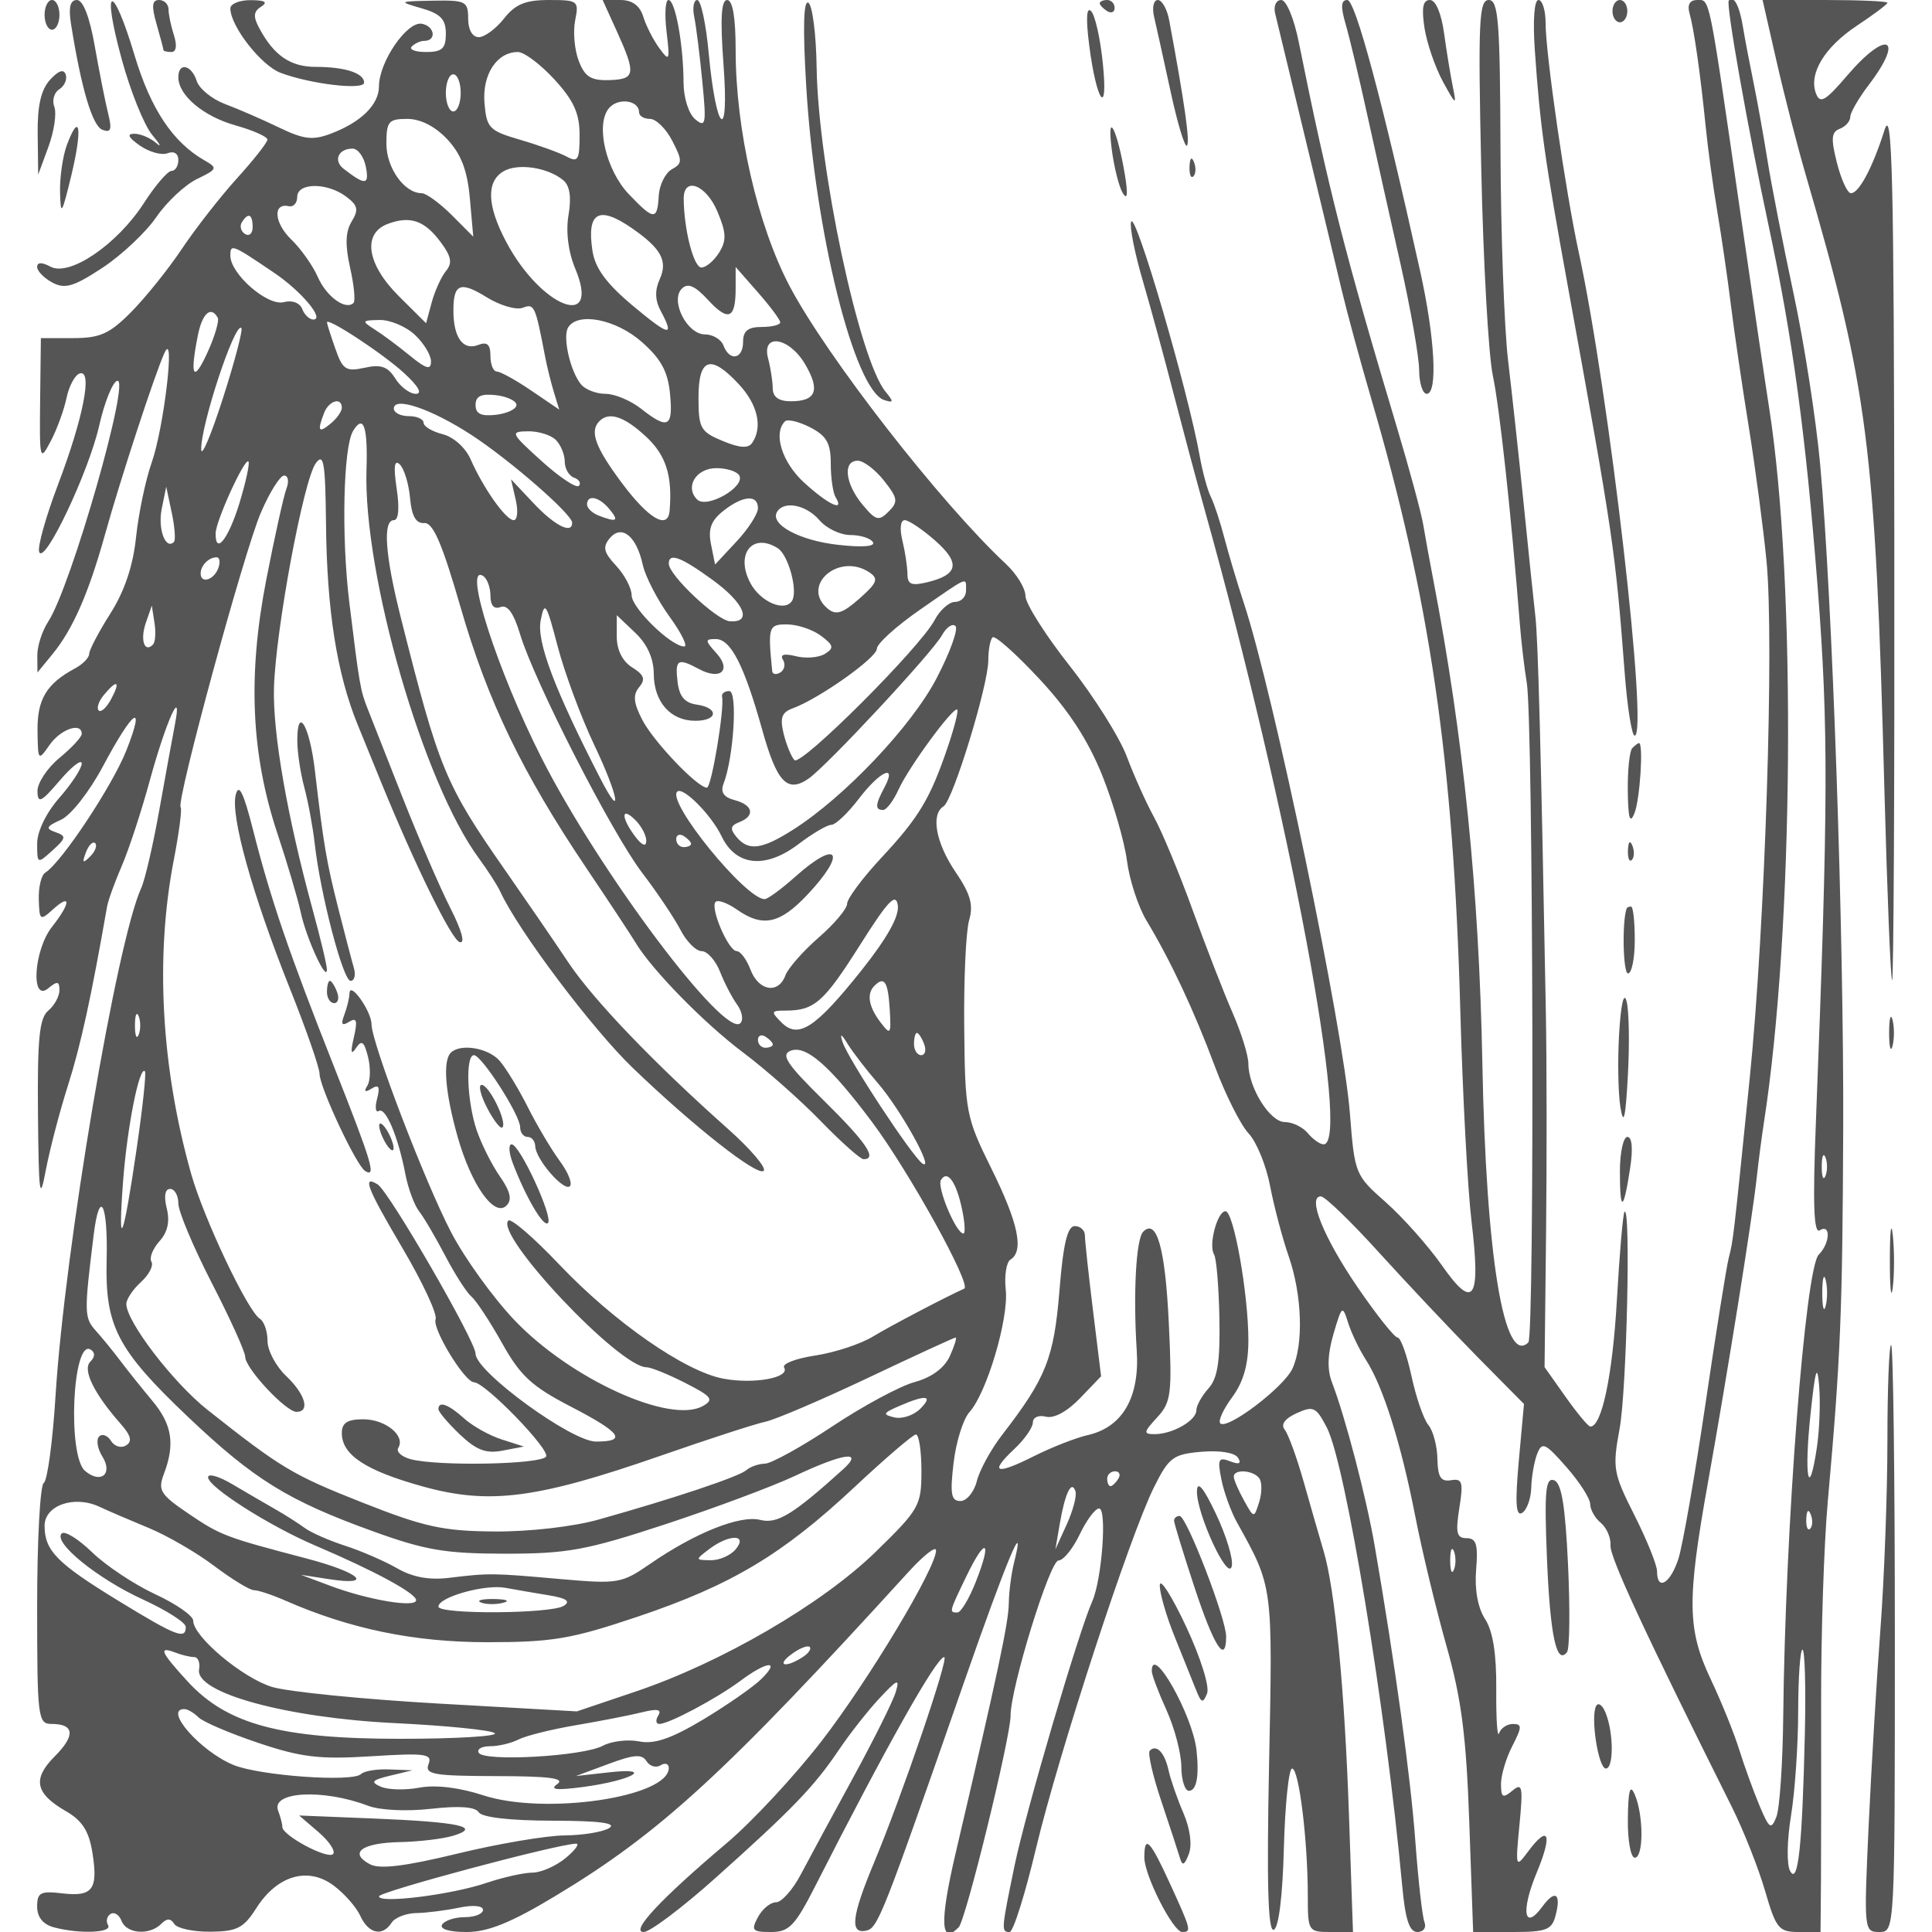 <svg xmlns="http://www.w3.org/2000/svg" version="1.0" width="250" height="250" viewBox="0 0 250 260" preserveAspectRatio="xMidYMid meet">
<g transform="translate(0,260) scale(0.01,-0.01)" fill="#555555" stroke="none">
<path d="M100 25800 c0 -110 45 -200 100 -200 55 0 100 90 100 200 0 110 -45 200 -100 200 -55 0 -100 -90 -100 -200z"/>
<path d="M456 25675 c137 -862 287 -1370 421 -1421 116 -45 133 0 78 220 -38 152 -118 557 -179 901 -68 393 -158 625 -240 625 -92 0 -116 -98 -80 -325z"/>
<path d="M1136 25210 c118 -435 304 -896 412 -1025 108 -129 133 -179 54 -110 -78 69 -211 125 -294 125 -105 0 -82 -49 74 -159 125 -87 293 -134 373 -103 86 33 145 -4 145 -91 0 -81 -41 -147 -92 -147 -51 0 -220 -197 -375 -438 -358 -553 -997 -988 -1253 -851 -118 63 -180 61 -180 -4 0 -55 92 -149 205 -210 169 -90 287 -55 675 200 258 171 584 477 724 682 140 204 386 434 547 512 274 132 281 148 102 250 -426 243 -724 690 -941 1411 -299 998 -450 962 -176 -42z"/>
<path d="M1607 25676 c51 -179 93 -336 93 -350 0 -14 48 -26 107 -26 65 0 78 87 34 225 -40 124 -73 281 -73 350 -1 69 -58 125 -128 125 -95 0 -103 -81 -33 -324z"/>
<path d="M2600 25887 c0 -238 413 -768 676 -867 402 -152 1124 -237 1124 -132 0 128 -259 212 -651 212 -340 0 -563 152 -760 521 -84 156 -78 225 26 290 94 60 52 86 -140 87 -151 1 -275 -49 -275 -111z"/>
<path d="M5175 25888 c254 -73 325 -148 325 -341 0 -201 -50 -247 -267 -247 -146 0 -233 34 -191 75 41 41 116 75 166 75 170 0 144 197 -30 230 -199 39 -577 -512 -578 -840 0 -248 -238 -483 -646 -638 -244 -93 -365 -79 -699 82 -223 108 -550 250 -727 316 -177 67 -348 207 -381 311 -70 219 -247 255 -247 50 0 -245 338 -528 775 -650 234 -66 424 -151 424 -190 -1 -39 -185 -273 -410 -521 -224 -247 -558 -675 -742 -950 -184 -275 -491 -657 -683 -850 -290 -293 -418 -350 -781 -350 l-433 0 -10 -838 c-9 -808 -4 -828 142 -550 84 158 179 420 213 581 33 160 113 310 177 331 178 59 50 -597 -293 -1500 -162 -428 -276 -833 -252 -900 66 -192 664 1066 808 1698 70 311 179 583 241 603 191 64 -620 -2773 -927 -3240 -82 -125 -148 -331 -147 -456 l2 -229 205 250 c272 334 483 815 702 1600 208 747 669 2156 802 2450 150 331 -6 -1005 -172 -1476 -82 -232 -176 -683 -210 -1001 -40 -388 -155 -729 -346 -1030 -157 -247 -285 -492 -285 -543 0 -51 -86 -139 -192 -196 -381 -204 -508 -415 -503 -836 5 -409 9 -413 162 -193 150 214 433 311 433 149 0 -42 -135 -188 -300 -324 -165 -136 -298 -338 -296 -449 4 -170 50 -148 300 145 163 191 296 293 296 229 0 -65 -135 -272 -300 -460 -179 -204 -300 -453 -300 -619 0 -274 3 -275 207 -90 184 166 188 193 40 245 -138 49 -126 77 74 167 134 61 382 378 563 717 410 769 580 886 317 217 -188 -476 -875 -1512 -1092 -1646 -53 -33 -92 -194 -87 -359 8 -286 18 -292 193 -133 245 221 236 82 -15 -237 -247 -313 -290 -1026 -50 -827 122 101 150 96 150 -26 0 -82 -68 -206 -150 -274 -120 -100 -148 -377 -139 -1387 10 -1096 24 -1197 105 -763 52 275 187 793 301 1150 171 539 311 1183 524 2400 14 82 104 330 199 550 95 220 265 738 377 1150 217 792 443 1295 337 750 -32 -165 -126 -682 -210 -1150 -83 -468 -193 -940 -243 -1050 -331 -721 -1029 -4856 -1153 -6826 -38 -619 -110 -1151 -159 -1181 -49 -30 -89 -772 -89 -1649 0 -1511 10 -1594 194 -1594 308 0 324 -155 43 -436 -304 -304 -264 -500 152 -739 217 -125 308 -267 354 -553 80 -499 6 -600 -405 -552 -293 35 -338 11 -338 -178 0 -142 79 -240 225 -279 346 -93 794 -74 729 30 -31 51 -16 119 34 150 50 31 117 -11 148 -94 67 -174 376 -197 533 -40 78 78 127 78 176 0 37 -60 255 -107 486 -105 359 3 448 49 619 318 279 438 691 560 1035 307 146 -107 309 -292 364 -412 110 -241 299 -283 421 -92 44 69 193 127 330 130 138 2 396 35 575 72 191 40 325 28 325 -29 0 -54 -110 -98 -244 -98 -134 0 -272 -45 -306 -100 -37 -60 94 -100 328 -100 288 0 599 125 1191 482 1410 847 2283 1647 4761 4368 201 220 366 349 367 287 6 -227 -903 -1742 -1540 -2567 -361 -467 -937 -1087 -1281 -1377 -884 -747 -1301 -1193 -1113 -1193 83 0 517 326 963 725 1034 924 1330 1232 1659 1720 146 217 393 532 550 700 243 260 276 273 220 86 -35 -120 -293 -638 -572 -1150 -280 -512 -597 -1100 -706 -1306 -108 -206 -259 -375 -334 -375 -75 0 -184 -90 -243 -200 -95 -178 -76 -200 175 -200 245 0 323 81 600 625 955 1878 1629 3075 1732 3075 69 0 -570 -1870 -947 -2773 -299 -716 -326 -956 -105 -909 159 33 216 178 1327 3367 557 1598 833 2260 666 1591 -38 -150 -70 -398 -72 -550 -2 -258 -145 -929 -718 -3376 -214 -916 -200 -1235 44 -986 96 97 698 2555 698 2848 0 376 529 2088 645 2088 65 0 193 158 285 350 92 193 209 350 261 350 109 0 39 -954 -92 -1250 -186 -418 -895 -2832 -1044 -3550 -181 -875 -183 -900 -68 -900 48 0 208 506 355 1125 306 1281 1262 4207 1589 4863 200 400 256 442 639 475 248 21 448 -12 491 -81 49 -79 15 -94 -107 -47 -156 60 -172 28 -117 -244 34 -172 128 -431 209 -577 487 -877 482 -836 433 -3242 -33 -1617 -15 -2267 62 -2242 67 22 120 447 137 1103 16 587 66 1067 111 1067 92 0 211 -968 211 -1715 0 -474 7 -485 304 -485 l304 0 -54 1575 c-58 1692 -189 3049 -343 3558 -52 175 -171 587 -264 917 -93 330 -209 649 -257 709 -57 71 0 150 160 223 225 102 262 84 406 -193 253 -489 792 -3767 1014 -6164 42 -457 97 -625 204 -625 83 0 125 59 95 136 -28 74 -83 558 -121 1075 -63 867 -274 2401 -548 3986 -112 649 -396 1736 -576 2203 -65 169 -58 380 22 650 112 382 121 389 196 150 43 -137 151 -362 240 -500 230 -357 471 -1118 663 -2100 91 -467 281 -1255 421 -1750 202 -711 266 -1209 307 -2375 l52 -1475 526 0 c458 0 533 28 583 221 79 298 -5 356 -177 122 -247 -338 -293 -65 -77 455 219 527 161 659 -122 277 -161 -217 -165 -203 -110 364 50 521 39 575 -95 463 -129 -107 -153 -93 -153 91 0 119 69 350 153 512 130 253 132 295 8 295 -79 0 -164 -56 -187 -125 -24 -69 -41 195 -38 586 4 481 -45 788 -150 950 -98 150 -143 397 -121 664 28 340 2 425 -128 425 -134 0 -151 71 -98 405 56 351 41 401 -112 375 -137 -23 -178 41 -183 287 -3 174 -58 380 -122 457 -64 77 -166 373 -227 658 -62 285 -145 518 -187 518 -41 0 -283 304 -537 675 -460 673 -682 1225 -495 1225 54 0 408 -342 786 -760 379 -417 971 -1046 1317 -1397 l630 -637 -70 -768 c-51 -569 -39 -750 46 -697 63 39 118 192 122 340 4 148 40 353 80 455 65 165 108 146 393 -179 176 -200 320 -424 320 -498 0 -74 64 -188 143 -253 79 -66 137 -201 130 -301 -12 -157 458 -1168 1633 -3521 156 -312 356 -818 446 -1125 149 -514 186 -559 455 -559 l293 0 6 725 c3 399 3 1468 2 2375 -2 908 38 2123 90 2700 172 1927 197 2535 207 5000 10 2639 -147 7169 -310 8950 -55 605 -216 1640 -358 2300 -141 660 -300 1470 -352 1800 -53 330 -138 803 -189 1050 -51 248 -114 579 -140 737 -47 288 -125 433 -191 355 -40 -48 257 -1726 539 -3042 322 -1504 498 -2807 657 -4850 147 -1900 144 -2899 -23 -7188 -44 -1116 -30 -1519 51 -1469 151 94 141 -173 -13 -327 -182 -182 -452 -3692 -478 -6216 -7 -632 -48 -1240 -92 -1350 -71 -179 -95 -163 -227 150 -81 193 -203 530 -272 750 -68 220 -241 648 -384 950 -317 671 -323 1058 -38 2650 262 1461 597 3556 656 4100 24 220 68 558 98 750 401 2581 436 7260 71 9600 -48 303 -227 1518 -398 2700 -422 2914 -399 2800 -573 2800 -97 0 -135 -63 -103 -175 62 -219 146 -810 218 -1525 30 -302 101 -820 157 -1150 56 -330 138 -892 182 -1250 44 -357 153 -1100 242 -1650 88 -550 195 -1360 238 -1800 105 -1086 -20 -4930 -225 -6950 -227 -2231 -221 -2180 -284 -2431 -31 -122 -172 -1009 -314 -1971 -142 -961 -305 -1894 -362 -2073 -107 -335 -288 -443 -288 -172 0 84 -137 424 -304 755 -287 569 -298 634 -200 1166 96 519 152 3012 66 2918 -21 -23 -67 -559 -103 -1192 -58 -1013 -204 -1704 -358 -1698 -28 1 -178 182 -333 401 l-282 399 20 1774 c11 976 10 2337 -3 3024 -65 3488 -104 4982 -140 5300 -22 193 -93 868 -156 1500 -64 633 -160 1510 -212 1950 -52 440 -98 1711 -102 2825 -6 1738 -28 2025 -158 2025 -132 0 -145 -288 -101 -2275 27 -1251 97 -2500 155 -2775 92 -433 247 -1864 364 -3341 19 -243 61 -603 94 -800 86 -530 106 -8789 21 -8874 -326 -326 -570 1152 -619 3756 -45 2332 -254 4389 -661 6509 -48 248 -108 578 -134 735 -26 157 -184 742 -351 1300 -699 2331 -930 3237 -1323 5190 -65 326 -169 575 -238 575 -68 0 -105 -79 -83 -175 23 -96 204 -850 404 -1675 199 -825 421 -1747 492 -2050 72 -302 249 -955 394 -1450 796 -2717 1111 -4880 1203 -8250 31 -1127 99 -2404 151 -2836 127 -1060 29 -1205 -399 -592 -185 263 -524 644 -754 848 -413 364 -420 382 -483 1189 -89 1155 -1030 5683 -1433 6891 -82 248 -196 630 -254 850 -57 220 -140 473 -185 563 -45 89 -112 337 -150 550 -156 879 -869 3314 -923 3152 -22 -66 48 -422 157 -792 108 -370 295 -1055 415 -1523 121 -467 307 -1165 415 -1550 1138 -4066 1979 -8550 1603 -8550 -48 0 -144 68 -212 150 -68 83 -208 150 -310 150 -200 0 -490 465 -490 787 0 108 -95 414 -211 680 -117 266 -358 888 -538 1383 -179 495 -413 1057 -519 1250 -106 193 -272 561 -368 819 -97 258 -443 808 -770 1222 -327 415 -594 837 -594 939 0 102 -117 294 -260 428 -882 822 -2410 2786 -2914 3742 -433 824 -726 2103 -726 3175 0 438 -40 675 -114 675 -81 0 -95 -250 -49 -875 79 -1066 -99 -921 -200 163 -36 392 -105 712 -153 712 -48 0 -67 -101 -42 -225 26 -124 75 -514 109 -868 57 -577 47 -630 -94 -513 -89 74 -157 287 -158 493 -2 512 -111 1113 -203 1113 -42 0 -54 -191 -26 -425 47 -393 40 -410 -96 -225 -81 110 -179 301 -217 425 -47 151 -149 225 -309 225 l-238 0 193 -425 c259 -572 248 -643 -108 -653 -243 -7 -326 46 -407 260 -57 147 -78 392 -48 543 53 264 39 275 -353 275 -316 0 -452 -56 -605 -250 -108 -137 -261 -250 -339 -250 -86 0 -143 100 -143 250 0 233 -33 249 -475 241 -465 -9 -468 -11 -150 -103z m1787 -958 c260 -284 338 -457 338 -750 0 -333 -22 -370 -175 -287 -96 52 -378 154 -625 226 -416 121 -452 158 -480 494 -32 383 166 687 449 687 85 0 306 -166 493 -370z m-1262 -180 c0 -137 -45 -250 -100 -250 -55 0 -100 113 -100 250 0 138 45 250 100 250 55 0 100 -112 100 -250z m2400 -261 c0 -49 66 -89 147 -89 82 0 217 -133 300 -295 138 -267 138 -304 -7 -384 -87 -50 -166 -209 -175 -355 -19 -335 -64 -333 -400 18 -310 324 -454 938 -271 1159 122 147 406 110 406 -54z m-2580 -364 c186 -200 269 -417 303 -792 l46 -518 -292 293 c-161 160 -342 292 -402 292 -233 0 -475 340 -475 665 0 301 29 335 281 335 178 0 376 -101 539 -275z m-1096 -372 c47 -245 -8 -250 -298 -26 -144 111 -74 273 118 273 73 0 154 -111 180 -247z m2656 -178 c88 -73 112 -229 71 -468 -38 -224 -4 -496 90 -721 353 -843 -462 -526 -931 363 -256 485 -268 807 -35 945 191 114 597 54 805 -119z m-2924 -219 c160 -119 174 -177 77 -336 -84 -137 -90 -317 -22 -620 53 -234 74 -449 47 -476 -105 -105 -365 84 -481 348 -67 153 -227 380 -357 505 -232 224 -252 497 -32 448 61 -14 112 43 112 125 0 193 399 197 656 6z m5000 -206 c119 -283 123 -387 21 -550 -69 -110 -176 -200 -238 -200 -104 0 -235 510 -238 925 -2 306 304 189 455 -175z m-6256 -206 c0 -86 -46 -128 -102 -93 -56 35 -75 105 -44 156 86 139 146 113 146 -63z m2533 -206 c142 -191 157 -279 68 -386 -63 -77 -149 -266 -191 -421 l-76 -281 -367 365 c-432 430 -494 844 -146 973 302 112 495 44 712 -250z m2570 192 c395 -273 487 -442 375 -688 -67 -147 -63 -283 12 -423 193 -361 122 -347 -379 71 -352 296 -502 500 -538 735 -79 520 83 613 530 305z m-4811 -603 c364 -246 683 -627 524 -627 -52 0 -119 64 -149 142 -32 83 -135 122 -248 92 -218 -57 -719 379 -719 626 0 162 21 154 592 -233z m6808 -665 c0 -34 -112 -62 -250 -62 -183 0 -250 -53 -250 -200 0 -234 -180 -268 -264 -50 -31 83 -144 150 -249 150 -242 0 -472 455 -311 616 80 80 176 39 352 -152 275 -297 372 -256 372 156 l0 287 300 -342 c165 -188 300 -369 300 -403z m-3465 196 c156 60 168 34 301 -658 26 -137 80 -354 119 -481 l71 -231 -377 256 c-207 141 -416 256 -463 256 -47 0 -86 95 -86 211 0 155 -44 194 -167 146 -200 -77 -329 99 -331 451 -3 376 89 414 452 189 178 -109 394 -172 481 -139z m-4105 -133 c23 -41 -40 -255 -141 -475 -188 -410 -237 -317 -126 238 59 297 176 400 267 237z m2505 -743 c194 -177 254 -282 161 -282 -81 0 -206 93 -277 207 -100 160 -193 193 -412 144 -252 -55 -296 -26 -395 259 -62 176 -112 334 -112 352 0 73 751 -419 1035 -680z m146 514 c121 -112 219 -274 219 -359 0 -121 -62 -104 -287 79 -157 129 -371 288 -475 353 -174 111 -169 120 68 125 141 3 355 -86 475 -198z m3055 -97 c260 -229 352 -398 381 -700 43 -450 -26 -485 -390 -199 -140 110 -355 200 -478 200 -124 0 -271 57 -329 126 -146 176 -252 642 -174 768 131 211 643 110 990 -195z m-5634 -752 c-158 -493 -290 -807 -294 -697 -10 319 453 1722 540 1636 23 -23 -88 -446 -246 -939z m7832 453 c207 -351 150 -500 -190 -500 -165 0 -244 57 -245 175 -1 96 -29 276 -62 400 -93 347 281 291 497 -75z m-888 -274 c251 -271 320 -574 177 -785 -52 -78 -167 -71 -398 25 -299 124 -325 171 -325 584 0 536 163 589 546 176z m-2996 -276 c0 -55 -124 -114 -275 -132 -201 -23 -275 13 -275 132 0 119 74 155 275 132 151 -18 275 -77 275 -132z m-2350 -38 c0 -48 -67 -144 -150 -212 -163 -135 -183 -103 -89 142 64 167 239 219 239 70z m1750 -369 c519 -340 1350 -1064 1350 -1178 0 -158 -235 -39 -517 260 l-306 325 63 -275 c35 -151 23 -275 -27 -275 -105 0 -410 431 -581 822 -68 154 -230 299 -376 335 -141 36 -256 105 -256 154 0 49 -90 89 -200 89 -110 0 -200 46 -200 102 0 168 511 -7 1050 -359z m2343 -18 c270 -250 358 -527 318 -1000 -22 -259 -281 -108 -640 372 -362 485 -440 701 -304 836 130 131 334 63 626 -208z m2487 -366 c0 -190 30 -394 66 -452 125 -203 -97 -100 -421 195 -300 272 -424 665 -262 827 34 35 187 -2 340 -80 222 -115 277 -213 277 -490z m-6248 -77 c-46 -1414 764 -4219 1512 -5232 121 -165 252 -368 289 -450 237 -517 1232 -1841 1779 -2368 819 -788 1684 -1469 1765 -1388 40 39 -175 292 -477 561 -999 888 -1814 1738 -2153 2245 -183 275 -560 824 -836 1220 -823 1180 -900 1367 -1420 3430 -210 835 -242 1300 -90 1300 63 0 77 163 37 425 -44 297 -32 395 42 325 58 -55 120 -257 138 -450 22 -246 79 -347 191 -339 119 9 241 -275 490 -1136 362 -1256 831 -2229 1691 -3506 308 -458 605 -908 660 -1000 215 -363 925 -1089 1449 -1482 303 -227 774 -643 1047 -925 273 -281 532 -512 575 -512 191 0 37 226 -535 790 -499 491 -583 617 -445 670 206 80 529 -204 1095 -960 499 -668 1344 -2196 1240 -2242 -240 -107 -998 -504 -1228 -644 -166 -102 -516 -216 -777 -256 -261 -39 -450 -112 -419 -161 85 -138 -406 -228 -819 -150 -515 96 -1473 763 -2206 1535 -342 361 -651 627 -686 592 -189 -189 1493 -1974 1860 -1974 59 0 293 -95 521 -211 360 -184 390 -224 236 -311 -440 -246 -1779 364 -2532 1153 -288 302 -673 836 -855 1185 -354 680 -1071 2553 -1071 2798 0 176 -292 589 -297 419 -2 -64 -33 -195 -70 -291 -49 -128 -32 -153 65 -93 102 63 116 16 64 -209 -47 -201 -39 -246 28 -145 77 115 110 91 163 -120 36 -145 32 -318 -9 -385 -51 -82 -33 -95 56 -40 98 61 117 26 75 -135 -31 -118 -21 -193 23 -166 91 56 260 -344 357 -849 37 -192 120 -417 184 -500 65 -82 223 -352 353 -600 129 -247 288 -495 353 -550 65 -55 250 -337 412 -626 243 -437 400 -582 918 -850 685 -355 771 -474 345 -474 -330 0 -1620 942 -1620 1182 0 170 -1166 2185 -1318 2279 -213 132 -142 -51 331 -852 273 -463 475 -896 449 -963 -48 -126 390 -845 517 -848 151 -3 1027 -907 970 -1000 -66 -106 -1457 -133 -1823 -35 -123 33 -198 102 -166 153 100 162 -173 384 -472 384 -213 0 -288 -48 -288 -185 0 -295 319 -505 1089 -719 899 -249 1535 -166 3209 416 634 221 1265 426 1402 455 138 30 762 297 1387 593 626 297 1154 540 1173 540 20 0 -16 -113 -78 -251 -73 -159 -245 -286 -473 -348 -198 -54 -696 -322 -1109 -597 -412 -274 -820 -499 -905 -501 -85 -2 -198 -41 -250 -87 -99 -88 -976 -381 -1988 -665 -343 -97 -933 -164 -1401 -161 -693 5 -946 60 -1776 388 -943 372 -1098 466 -2088 1249 -463 367 -1092 1188 -1092 1425 0 64 89 197 198 296 108 98 171 221 140 272 -32 51 17 174 107 275 111 123 143 266 99 443 -41 165 -24 262 45 262 61 0 111 -88 111 -196 0 -108 203 -589 450 -1070 248 -481 450 -928 450 -994 0 -154 547 -740 690 -740 188 0 118 239 -142 485 -136 130 -248 341 -248 470 0 128 -46 262 -102 297 -164 100 -754 1346 -925 1948 -404 1431 -487 2921 -235 4224 72 371 113 691 93 712 -66 65 853 3440 1079 3964 118 275 259 500 313 500 54 0 69 -77 33 -172 -37 -94 -159 -645 -272 -1225 -252 -1291 -206 -2352 149 -3419 134 -404 276 -883 315 -1066 73 -342 350 -947 351 -766 1 56 -85 416 -190 800 -345 1263 -541 2388 -522 2998 24 784 398 2792 562 3015 107 147 129 16 138 -810 11 -1167 146 -2020 425 -2705 112 -275 257 -629 321 -787 452 -1107 941 -2104 1051 -2141 80 -27 33 149 -124 459 -141 277 -429 945 -642 1486 -213 541 -423 1073 -466 1183 -103 258 -114 321 -251 1440 -109 886 -82 2097 51 2312 140 228 198 60 180 -520z m2548 398 c66 -66 120 -197 120 -292 0 -94 56 -191 125 -216 69 -25 98 -74 65 -110 -33 -36 -258 113 -500 332 -420 380 -428 398 -185 402 140 2 309 -50 375 -116z m-4259 -855 c-148 -481 -324 -702 -319 -400 3 167 391 1016 441 965 21 -22 -34 -276 -122 -565z m8675 307 c187 -237 194 -285 62 -417 -132 -132 -172 -121 -350 93 -235 283 -270 592 -65 592 78 0 237 -121 353 -268z m-1949 72 c94 -151 -435 -456 -565 -326 -170 170 -14 422 259 422 136 0 274 -43 306 -96z m-7606 -897 c-113 -112 -219 174 -165 443 l61 300 74 -349 c41 -192 54 -369 30 -394z m5859 443 c135 -163 103 -183 -142 -89 -87 33 -158 101 -158 150 0 138 162 105 300 -61z m2000 11 c0 -77 -130 -279 -289 -449 l-288 -309 -55 274 c-41 203 1 317 164 446 265 210 468 226 468 38z m827 -161 c94 -110 281 -200 416 -200 135 0 272 -43 304 -96 37 -59 -143 -73 -469 -36 -521 58 -924 277 -820 445 94 153 392 93 569 -113z m1558 -275 c342 -302 313 -458 -104 -560 -214 -52 -269 -30 -269 110 -1 96 -31 299 -68 450 -39 159 -26 275 31 275 54 0 238 -124 410 -275z m-3935 -326 c35 -158 196 -470 357 -693 162 -223 252 -406 201 -406 -176 0 -708 518 -708 690 0 95 -94 273 -208 396 -168 180 -185 252 -87 370 160 192 360 32 445 -357z m1817 223 c143 -90 274 -574 192 -707 -96 -156 -424 -17 -560 237 -208 389 25 688 368 470z m-7531 -272 c-61 -159 -236 -208 -236 -67 0 106 109 217 214 217 44 0 54 -67 22 -150z m6649 -151 c430 -311 545 -580 239 -560 -178 11 -824 620 -824 776 0 151 161 92 585 -216z m2115 98 c127 -85 106 -140 -135 -353 -224 -198 -315 -227 -425 -136 -372 309 149 764 560 489z m-5100 -314 c0 -132 49 -186 137 -152 92 35 176 -82 260 -360 191 -638 1236 -2681 1645 -3217 202 -264 433 -610 515 -767 81 -158 210 -287 286 -287 75 0 186 -124 246 -275 59 -151 163 -352 231 -445 68 -94 87 -206 44 -249 -212 -212 -1901 2041 -2676 3569 -595 1174 -1060 2618 -788 2450 55 -34 100 -154 100 -267z m6400 67 c0 -82 -66 -150 -147 -150 -81 0 -204 -110 -275 -244 -195 -371 -1800 -1974 -1887 -1885 -42 44 -107 202 -145 353 -52 214 -27 289 118 342 356 129 1136 682 1136 803 0 68 259 302 575 522 675 468 625 448 625 259z m-5001 -2080 c325 -680 388 -1047 77 -441 -615 1197 -856 1837 -800 2121 53 271 76 236 229 -350 94 -357 316 -956 494 -1330z m-5941 1355 c-115 -116 -174 65 -96 292 l81 233 36 -234 c21 -128 11 -259 -21 -291z m6740 -393 c2 -379 226 -632 559 -632 306 0 320 175 18 218 -161 23 -234 110 -257 307 -35 303 2 325 291 170 288 -154 439 -14 232 215 -156 172 -156 190 -9 190 202 0 382 -351 626 -1223 197 -705 336 -852 621 -657 246 169 1664 1693 1796 1929 60 110 143 166 183 126 41 -40 -73 -355 -252 -699 -334 -644 -1238 -1599 -1929 -2039 -427 -272 -605 -294 -767 -99 -89 107 -80 152 37 197 219 84 189 232 -60 297 -148 39 -194 107 -150 221 137 356 192 1247 77 1247 -63 0 -106 -34 -97 -75 36 -154 -142 -1225 -204 -1225 -128 1 -718 620 -869 912 -119 229 -129 336 -43 440 89 106 68 166 -93 266 -132 83 -208 235 -208 417 l0 286 248 -236 c162 -153 249 -346 250 -553z m2252 511 c170 -129 177 -164 50 -243 -81 -50 -257 -64 -389 -31 -159 40 -218 23 -174 -48 36 -59 21 -135 -35 -170 -56 -35 -106 -26 -110 18 -60 599 -50 631 205 628 139 -2 343 -71 453 -154z m3783 -1877 c150 -376 300 -893 333 -1150 33 -256 151 -618 263 -805 326 -541 639 -1209 919 -1959 143 -384 348 -791 455 -905 107 -114 237 -432 289 -707 53 -275 165 -700 250 -945 181 -520 203 -1189 50 -1515 -118 -252 -878 -828 -970 -735 -32 32 40 190 160 352 151 205 218 439 218 766 0 624 -198 1737 -308 1737 -110 0 -231 -456 -154 -581 32 -51 64 -437 72 -859 11 -583 -24 -810 -148 -946 -89 -99 -162 -231 -162 -293 0 -138 -321 -321 -561 -321 -155 0 -152 24 33 225 190 206 203 313 157 1275 -48 1002 -162 1407 -344 1225 -97 -97 -137 -837 -87 -1605 40 -625 -192 -1026 -657 -1132 -160 -36 -487 -164 -726 -284 -516 -259 -607 -226 -265 96 138 129 250 290 250 358 0 68 78 103 176 77 107 -28 287 70 459 249 l283 295 -109 886 c-60 487 -109 941 -109 1010 0 69 -61 125 -136 125 -99 0 -156 -238 -207 -875 -74 -903 -180 -1170 -768 -1931 -152 -196 -306 -477 -343 -625 -37 -148 -137 -269 -221 -269 -125 0 -142 93 -92 514 33 282 129 589 213 682 233 257 531 1261 489 1646 -21 189 8 372 63 407 185 114 107 490 -254 1220 -344 696 -357 761 -368 1901 -7 649 23 1300 66 1446 60 205 19 352 -182 648 -266 392 -337 777 -162 885 126 78 602 1631 602 1964 0 140 26 279 57 310 31 32 314 -220 629 -558 397 -426 657 -827 847 -1299z m-13338 1025 c-61 -114 -136 -183 -167 -152 -31 31 0 125 70 209 180 216 228 188 97 -57z m11261 -639 c-237 -699 -389 -953 -896 -1496 -253 -272 -460 -550 -460 -618 0 -67 -172 -272 -383 -455 -210 -183 -411 -412 -447 -508 -93 -256 -360 -214 -470 75 -52 138 -136 250 -185 250 -112 0 -363 585 -285 663 31 32 160 -15 286 -103 347 -243 577 -195 947 197 542 575 417 761 -163 243 -185 -165 -369 -300 -410 -300 -255 0 -1318 1306 -1177 1446 75 75 459 -311 597 -599 193 -405 592 -445 1039 -104 186 141 383 257 439 257 56 0 222 157 369 350 285 374 519 480 347 157 -126 -235 -131 -307 -20 -307 46 0 140 124 208 275 139 305 740 1123 790 1075 18 -17 -39 -241 -126 -498z m-4059 -1270 c-2 -83 -58 -60 -150 62 -192 254 -190 413 3 220 83 -82 149 -209 147 -282z m603 -38 c0 -24 -45 -44 -100 -44 -55 0 -100 48 -100 106 0 58 45 78 100 44 55 -34 100 -82 100 -106z m-8088 -171 c-98 -98 -110 -86 -56 56 38 99 94 154 125 124 30 -31 0 -112 -69 -180z m10385 -1527 c-623 -782 -853 -933 -1080 -706 -146 147 -142 160 53 160 389 0 515 111 1000 877 382 605 487 715 512 540 22 -146 -142 -439 -485 -871z m376 -521 c21 -350 13 -362 -125 -181 -159 209 -188 383 -81 489 133 134 183 59 206 -308z m-10107 -350 c-28 -69 -50 -12 -50 125 0 138 22 194 50 125 28 -69 28 -181 0 -250z m8534 -131 c0 -24 -45 -44 -100 -44 -55 0 -100 48 -100 106 0 58 45 78 100 44 55 -34 100 -82 100 -106z m1415 -522 c303 -350 766 -1184 601 -1082 -130 80 -1010 1418 -1078 1639 -38 121 -17 112 70 -29 68 -110 251 -348 407 -528z m621 528 c32 -82 14 -150 -39 -150 -53 0 -97 68 -97 150 0 83 18 150 39 150 22 0 66 -67 97 -150z m-10596 -1401 c-182 -1246 -257 -1430 -184 -449 54 725 219 1559 294 1484 20 -20 -30 -486 -110 -1035z m22726 -374 c-28 -69 -50 -12 -50 125 0 138 22 194 50 125 28 -69 28 -181 0 -250z m-11619 -450 c38 -179 46 -325 18 -325 -98 0 -361 626 -302 721 87 141 206 -25 284 -396z m-11512 -688 c-22 -884 142 -1200 1096 -2106 884 -839 1344 -1124 2476 -1534 717 -260 985 -305 1793 -306 837 0 1092 47 2150 395 660 217 1448 511 1750 653 657 309 932 346 644 86 -674 -609 -884 -737 -1114 -679 -270 68 -876 -174 -1480 -591 -383 -265 -434 -273 -1200 -206 -922 82 -965 83 -1500 18 -274 -34 -497 7 -708 129 -170 97 -485 234 -700 303 -216 70 -459 177 -542 239 -83 61 -262 176 -400 254 -137 79 -396 229 -575 335 -179 106 -325 148 -325 93 0 -131 824 -656 1451 -923 791 -337 1349 -640 1349 -731 0 -107 -648 2 -1158 194 l-392 147 375 -58 c621 -96 421 89 -301 278 -1096 288 -1155 310 -1593 607 -375 255 -409 311 -325 532 152 400 110 665 -157 984 -138 165 -329 404 -425 531 -96 128 -246 312 -334 410 -158 176 -159 240 -30 1286 80 650 195 428 175 -340z m23134 -612 c-25 -96 -46 -17 -46 175 0 193 21 271 46 175 25 -96 25 -254 0 -350z m-23354 -750 c-108 -108 50 -430 411 -839 137 -156 157 -235 70 -288 -65 -41 -156 -13 -202 61 -46 74 -118 101 -160 59 -42 -43 -23 -163 43 -268 146 -234 -18 -374 -231 -196 -242 200 -170 1784 74 1634 62 -39 61 -97 -5 -163z m23235 -1159 c-109 -727 -174 -383 -85 452 64 606 90 692 116 382 19 -220 5 -595 -31 -834z m-12067 524 c-88 -87 -243 -139 -346 -115 -164 39 -156 58 63 153 363 158 466 145 283 -38z m17 -832 c0 -470 -26 -517 -618 -1094 -718 -700 -2081 -1493 -3234 -1880 l-785 -265 -1857 105 c-1021 58 -2031 159 -2245 224 -399 122 -1061 678 -1061 892 0 65 -230 226 -512 356 -281 131 -663 384 -848 564 -185 179 -370 294 -410 253 -120 -120 481 -608 1095 -889 316 -145 575 -310 575 -368 0 -175 -126 -126 -905 350 -829 507 -995 676 -995 1011 0 274 397 413 733 258 119 -56 420 -185 667 -287 248 -102 645 -332 883 -512 238 -179 478 -326 535 -326 56 0 244 -62 417 -138 874 -384 1738 -562 2723 -562 878 0 1130 43 2025 344 1259 424 1948 836 2917 1744 413 386 784 705 825 707 41 3 75 -216 75 -487z m2650 -108 c-34 -55 -82 -100 -106 -100 -24 0 -44 45 -44 100 0 55 48 100 106 100 58 0 78 -45 44 -100z m1901 -1 c34 -55 31 -198 -7 -317 -68 -216 -69 -216 -203 26 -74 133 -136 276 -137 317 -6 112 274 91 347 -26z m-2595 -613 l-153 -336 60 350 c71 410 158 588 210 431 20 -60 -33 -260 -117 -445z m10004 -59 c-33 -33 -56 26 -52 131 5 117 28 141 60 61 29 -72 26 -159 -8 -192z m-14460 -277 c-68 -82 -220 -149 -337 -147 -209 3 -209 6 -19 150 270 204 526 202 356 -3z m3234 -432 c-90 -230 -203 -418 -249 -418 -115 0 -114 2 122 491 259 537 347 486 127 -73z m6432 157 c-28 -69 -50 -12 -50 125 0 138 22 194 50 125 28 -69 28 -181 0 -250z m-12180 -344 c239 -39 297 -81 200 -142 -171 -108 -1686 -117 -1686 -10 0 128 627 304 900 253 138 -25 401 -71 586 -101z m3411 -835 c-235 -149 -355 -110 -141 46 106 78 215 120 241 94 26 -26 -19 -89 -100 -140z m-8184 4 c52 0 83 -76 66 -168 -54 -313 1180 -651 2638 -721 697 -34 1301 -95 1342 -136 41 -41 -531 -75 -1271 -75 -1611 0 -2333 194 -2863 772 -363 395 -399 478 -167 389 87 -34 202 -61 255 -61z m21676 -1025 c-35 -1525 -91 -2047 -198 -1855 -48 85 -43 412 11 741 53 324 97 960 97 1414 1 454 27 825 58 825 32 0 46 -506 32 -1125z m-14042 731 c-108 -107 -461 -352 -783 -546 -432 -258 -659 -336 -863 -295 -152 30 -372 4 -489 -59 -264 -141 -1593 -217 -1669 -95 -30 49 38 89 152 89 114 0 286 41 381 90 96 50 444 137 774 193 330 56 730 134 890 174 206 51 269 39 219 -43 -39 -62 -33 -114 14 -114 129 0 769 341 1091 580 359 268 546 285 283 26z m-7576 -517 c61 -61 421 -215 802 -343 579 -195 825 -225 1523 -181 731 46 825 33 771 -106 -53 -138 65 -159 911 -161 711 -1 932 -29 822 -107 -109 -76 -14 -87 350 -39 650 87 970 267 350 197 l-450 -50 437 162 c343 128 453 137 513 38 43 -68 128 -94 189 -56 61 38 111 22 111 -35 0 -394 -1667 -640 -2498 -368 -322 105 -640 143 -856 103 -190 -36 -424 -30 -520 12 -145 63 -123 89 124 149 l300 72 -308 12 c-170 7 -342 -21 -383 -62 -113 -113 -1368 -23 -1720 123 -443 184 -941 751 -659 751 44 0 130 -50 191 -111z m2282 -1190 c159 -61 520 -78 849 -41 378 43 595 27 641 -47 42 -68 422 -112 988 -113 630 -1 872 -32 769 -98 -82 -53 -353 -98 -600 -100 -247 -2 -897 -112 -1444 -245 -709 -172 -1047 -213 -1178 -143 -289 154 -109 287 403 298 258 5 582 44 719 86 387 118 83 184 -1062 231 l-1012 41 262 -225 c144 -124 231 -257 194 -294 -74 -75 -682 250 -682 364 0 39 -26 138 -57 220 -99 258 603 297 1210 66z m2661 -702 c-130 -108 -332 -198 -450 -198 -118 -1 -394 -63 -614 -137 -474 -161 -1450 -283 -1450 -182 0 61 2375 697 2650 709 55 2 -6 -84 -136 -192z"/>
<path d="M3501 16031 c0 -155 43 -438 95 -631 52 -193 114 -530 139 -750 75 -677 381 -1850 483 -1850 52 0 72 79 44 175 -28 96 -122 454 -208 794 -161 636 -199 860 -316 1859 -70 604 -238 889 -237 403z"/>
<path d="M2673 15306 c-74 -280 220 -1335 726 -2604 221 -553 401 -1071 401 -1151 0 -181 494 -1235 613 -1309 155 -96 96 103 -423 1416 -602 1522 -849 2244 -1086 3179 -127 498 -190 627 -231 469z"/>
<path d="M3900 12650 c0 -82 44 -150 97 -150 53 0 71 68 39 150 -31 83 -75 150 -97 150 -21 0 -39 -67 -39 -150z"/>
<path d="M5567 11833 c-111 -110 -76 -537 90 -1126 185 -656 496 -1094 659 -931 78 78 53 188 -88 391 -109 156 -249 436 -313 623 -131 386 -154 1010 -37 1010 104 0 622 -807 622 -970 0 -72 45 -130 100 -130 55 0 101 -56 103 -125 5 -176 388 -617 467 -538 36 36 -26 190 -139 342 -112 153 -306 478 -429 724 -124 246 -295 526 -379 622 -153 174 -529 236 -656 108z"/>
<path d="M6055 11091 c88 -170 181 -289 206 -263 68 68 -178 572 -280 572 -47 0 -14 -139 74 -309z"/>
<path d="M4603 10850 c0 -55 44 -167 97 -250 53 -82 97 -105 97 -50 0 55 -44 168 -97 250 -53 83 -97 105 -97 50z"/>
<path d="M6400 10349 c176 -462 414 -868 474 -808 75 75 -379 1059 -489 1059 -44 0 -37 -113 15 -251z"/>
<path d="M5400 7036 c0 -35 129 -188 287 -339 223 -212 352 -262 575 -219 l288 55 -300 96 c-165 53 -393 181 -506 284 -211 190 -344 238 -344 123z"/>
<path d="M5973 4434 c68 -27 203 -29 300 -3 97 25 42 47 -123 50 -165 2 -245 -19 -177 -47z"/>
<path d="M10350 24837 c117 -1960 647 -4090 1050 -4221 127 -41 129 -23 18 112 -356 431 -908 3028 -928 4360 -6 448 -57 841 -111 875 -66 41 -76 -343 -29 -1126z"/>
<path d="M14300 25956 c0 -24 45 -72 100 -106 55 -34 100 -14 100 44 0 58 -45 106 -100 106 -55 0 -100 -20 -100 -44z"/>
<path d="M15031 25775 c29 -124 129 -576 222 -1005 93 -430 192 -758 220 -730 44 44 -29 560 -238 1685 -28 151 -97 275 -154 275 -56 0 -79 -101 -50 -225z"/>
<path d="M17609 25675 c52 -179 184 -730 292 -1225 109 -495 309 -1395 446 -2000 136 -605 249 -1246 251 -1425 1 -179 47 -325 102 -325 151 0 111 754 -88 1650 -509 2297 -873 3650 -980 3650 -86 0 -92 -88 -23 -325z"/>
<path d="M18670 25625 c32 -206 144 -532 249 -725 173 -317 185 -324 134 -75 -31 151 -85 478 -119 725 -37 271 -113 450 -191 450 -94 0 -114 -104 -73 -375z"/>
<path d="M20155 25325 c72 -1034 129 -1442 453 -3225 608 -3351 627 -3478 758 -5175 35 -454 95 -825 132 -825 190 0 -347 4641 -751 6500 -178 820 -447 2676 -447 3088 0 172 -43 312 -96 312 -57 0 -77 -276 -49 -675z"/>
<path d="M21200 25850 c0 -82 45 -150 100 -150 55 0 100 68 100 150 0 83 -45 150 -100 150 -55 0 -100 -67 -100 -150z"/>
<path d="M23408 25175 c103 -454 280 -1140 392 -1525 842 -2890 936 -3627 1060 -8300 37 -1375 83 -2519 103 -2542 21 -23 34 2632 30 5900 -5 4928 -28 5874 -132 5542 -159 -503 -343 -850 -452 -850 -47 0 -131 183 -188 407 -83 327 -76 417 38 460 78 30 141 102 141 159 0 58 113 253 250 433 489 642 243 749 -290 126 -295 -345 -366 -386 -421 -244 -102 268 115 626 557 918 222 147 404 284 404 304 0 20 -378 37 -840 37 l-840 0 188 -825z"/>
<path d="M14157 25400 c98 -777 261 -998 184 -250 -33 330 -104 645 -157 700 -62 64 -72 -96 -27 -450z"/>
<path d="M172 24925 c-121 -134 -170 -352 -165 -733 l7 -542 139 378 c76 208 111 448 78 535 -33 86 -3 192 67 236 69 43 108 132 87 197 -27 79 -98 55 -213 -71z"/>
<path d="M14460 24001 c31 -247 99 -517 150 -600 62 -100 72 -16 28 249 -100 601 -245 889 -178 351z"/>
<path d="M403 24057 c-57 -148 -99 -436 -95 -639 8 -332 23 -310 152 222 150 624 116 874 -57 417z"/>
<path d="M15508 23758 c-4 -105 19 -164 52 -131 34 33 37 120 8 192 -32 80 -55 56 -60 -61z"/>
<path d="M21467 15933 c-37 -36 -64 -295 -61 -575 5 -375 29 -454 90 -301 74 181 123 943 61 943 -13 0 -54 -30 -90 -67z"/>
<path d="M21408 14558 c-4 -105 19 -164 52 -131 34 33 37 120 8 192 -32 80 -55 56 -60 -61z"/>
<path d="M21391 13775 c-64 -172 -49 -875 18 -875 50 0 91 203 91 450 0 248 -22 450 -50 450 -27 0 -54 -11 -59 -25z"/>
<path d="M21290 12097 c-22 -359 -14 -809 17 -1000 43 -257 69 -146 100 427 24 425 16 875 -17 1000 -36 137 -76 -31 -100 -427z"/>
<path d="M24923 12100 c0 -192 21 -271 46 -175 25 96 25 254 0 350 -25 96 -46 18 -46 -175z"/>
<path d="M21300 10233 c0 -555 48 -540 137 42 41 263 27 425 -36 425 -55 0 -101 -210 -101 -467z"/>
<path d="M24933 9050 c-1 -385 17 -555 39 -377 22 177 23 492 1 700 -22 207 -40 62 -40 -323z"/>
<path d="M24900 6615 c0 -707 -42 -1844 -93 -2525 -52 -682 -123 -1881 -160 -2665 -64 -1401 -62 -1425 144 -1425 209 0 209 8 209 3950 0 2173 -22 3950 -50 3950 -27 0 -50 -578 -50 -1285z"/>
<path d="M15608 5938 c-11 -300 422 -1237 469 -1014 21 96 -75 411 -212 700 -166 351 -251 455 -257 314z"/>
<path d="M20318 5033 c43 -1044 129 -1448 270 -1267 36 46 42 575 14 1176 -38 804 -88 1104 -190 1138 -113 37 -130 -150 -94 -1047z"/>
<path d="M15300 5536 c0 -35 124 -439 275 -898 262 -794 423 -1046 426 -663 2 237 -532 1622 -626 1624 -41 0 -75 -28 -75 -63z"/>
<path d="M15108 4669 c-4 -100 86 -415 202 -700 115 -286 245 -609 289 -719 68 -170 90 -176 145 -41 37 90 -84 477 -281 900 -191 407 -350 659 -355 560z"/>
<path d="M15000 3511 c0 -49 89 -285 198 -525 109 -240 199 -582 200 -761 1 -179 47 -325 102 -325 103 0 140 199 102 547 -52 473 -602 1445 -602 1064z"/>
<path d="M20981 3043 c-80 -140 28 -843 130 -843 106 0 106 471 -1 743 -41 107 -99 152 -129 100z"/>
<path d="M14973 2440 c-30 -30 39 -332 153 -672 114 -340 227 -685 252 -768 33 -116 61 -105 121 50 46 121 18 338 -73 550 -83 193 -173 452 -200 576 -53 240 -162 355 -253 264z"/>
<path d="M21407 1525 c-4 -289 38 -525 93 -525 120 0 120 570 0 850 -63 147 -88 61 -93 -325z"/>
<path d="M14900 1003 c0 -242 387 -1003 510 -1003 127 0 120 29 -163 647 -270 591 -347 670 -347 356z"/>
</g>
</svg>
